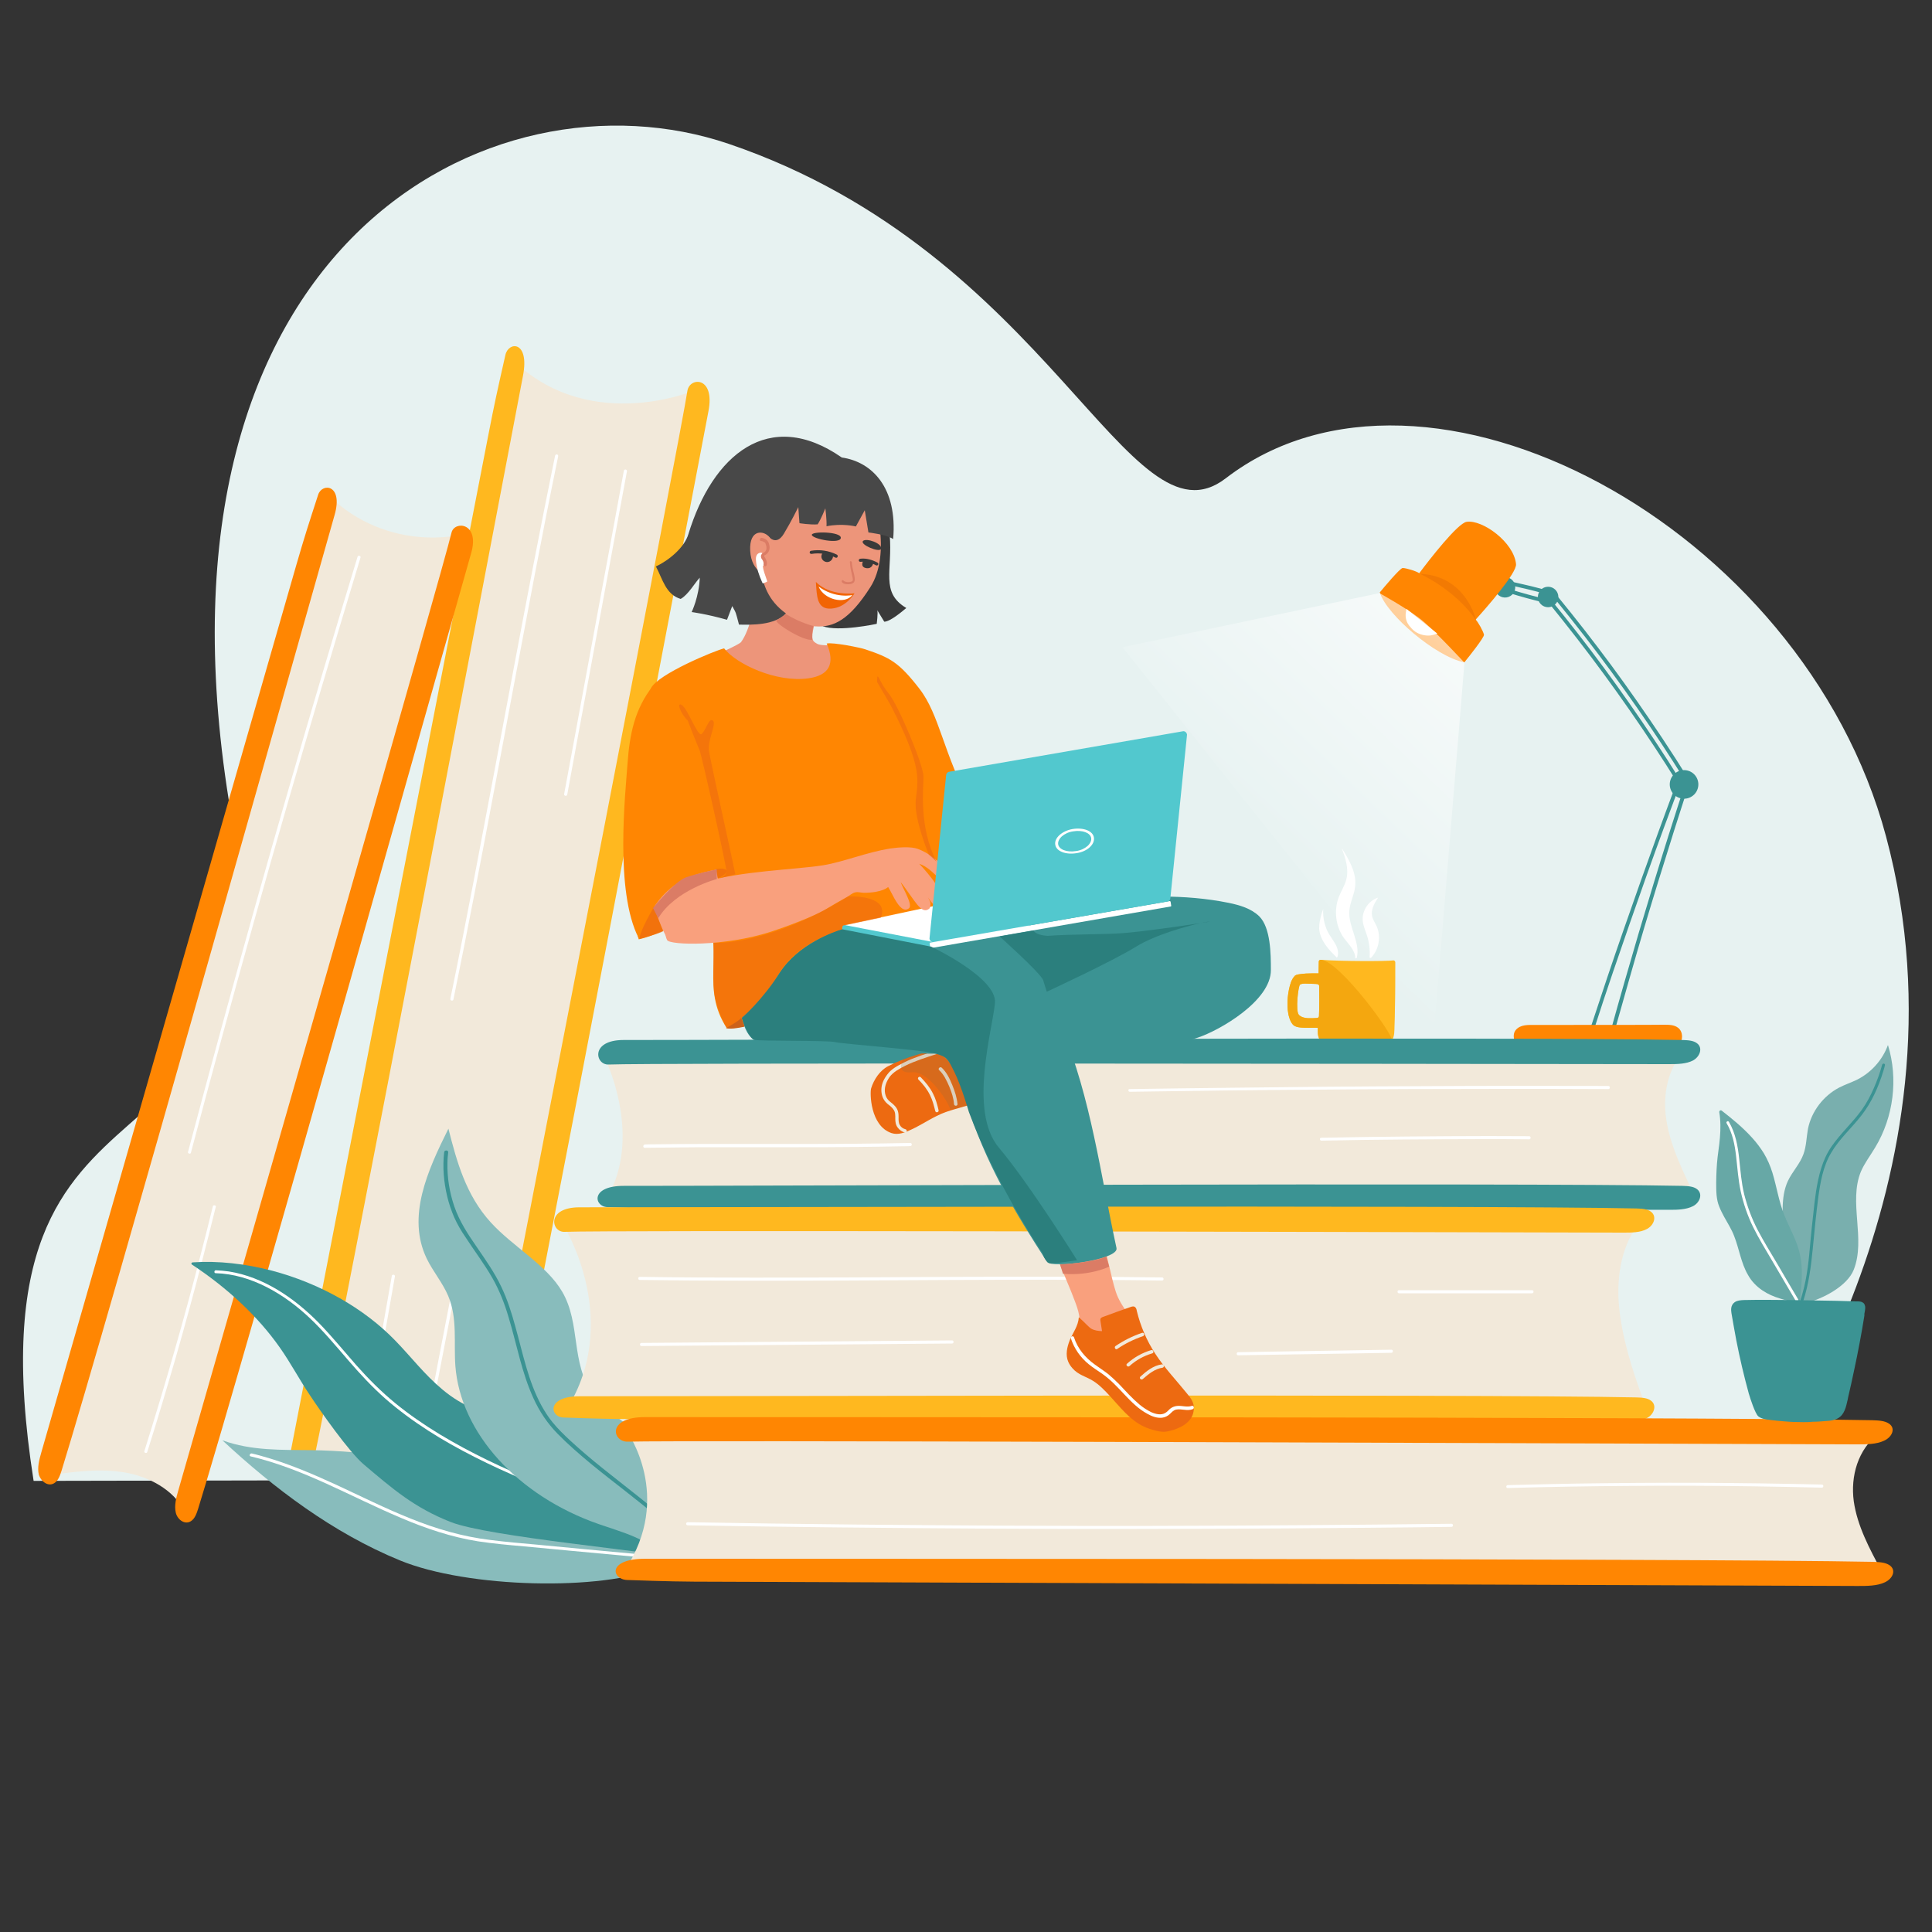 <?xml version="1.0" encoding="utf-8"?>
<!-- Generator: Adobe Illustrator 24.2.3, SVG Export Plug-In . SVG Version: 6.00 Build 0)  -->
<svg version="1.1" id="Layer_1" xmlns="http://www.w3.org/2000/svg" xmlns:xlink="http://www.w3.org/1999/xlink" x="0px" y="0px"
	 viewBox="0 0 1000 1000" style="enable-background:new 0 0 1000 1000;" xml:space="preserve">
<rect x="0" y="0" width="1000" height="1000" fill="#333333" stroke="none"/>
<style type="text/css">
	.st0{fill:#E7F2F1;}
	.st1{fill:#F2E9DA;}
	.st2{fill:#FFB81F;}
	.st3{fill:#FFFFFF;}
	.st4{fill:#88BCBC;}
	.st5{fill:#FF8602;}
	.st6{fill:#3B9393;}
	.st7{fill:url(#SVGID_1_);}
	.st8{fill:#F4A70F;}
	.st9{fill:#79AFAE;}
	.st10{fill:#67A8A6;}
	.st11{fill:#F9A07D;}
	.st12{fill:#ED6A11;}
	.st13{fill:#ED957A;}
	.st14{fill:#3A3A3A;}
	.st15{fill:#F26403;}
	.st16{fill:#484848;}
	.st17{fill:#DB7C65;}
	.st18{fill:#52C8CE;}
	.st19{fill:#2B7F7D;}
	.st20{opacity:0.7;fill:#ED6A11;}
	.st21{opacity:0.6;fill:#ED6A11;}
	.st22{fill:#CC621B;}
	.st23{opacity:0.2;fill:#7F6949;}
	.st24{fill:#7F6949;}
	.st25{fill:#F27A03;}
</style>
<path class="st0" d="M909.2,764.7c0,0,115.1-152.5,67-331.8c-43.1-160.9-238.2-265-341.8-185.3c-50.1,38.5-90.6-116.4-257.1-173.1
	c-123.1-41.9-305,52.1-258.8,340.2c35.1,219-139.2,109.8-101.1,351.8L909.2,764.7z"/>
<g>
	<path class="st1" d="M159.2,766.2c15.3-2.9,33.6-5.3,49.4-3.8c15.8,1.5,32.3,8.1,40.7,20c33.4-192.6,75.3-387.2,108.7-579.8
		c0,0-55.5,22.8-95-18.7C230.5,378.4,194.1,572.1,159.2,766.2z"/>
	<path class="st2" d="M157.6,770.7c1.9-1.7,2.7-4.8,3.3-7.6c18.1-84.8,101.5-525.7,109.8-568.6c3.5-18.2-7.5-17.9-9.1-10.8
		c-4.1,18.1-5.7,25.2-9,42.3c-34.2,175.9-68.4,351.8-102.6,527.7c-0.9,4.4-1.7,9.1-0.5,13C150.5,770.7,154.6,773.3,157.6,770.7z"/>
	<path class="st2" d="M253.6,789c1.9-1.7,2.7-4.8,3.3-7.6c18.1-84.8,101.5-525.7,109.8-568.6c3.5-18.2-9.8-17.7-10.9-10.5
		c-3.4,22.3-75.6,393.9-109.8,569.8c-0.9,4.4-1.7,9.1-0.5,13C246.5,789.1,250.6,791.7,253.6,789z"/>
	<path class="st3" d="M287.3,235.9c-7.5,36.6-14.5,73.3-21.4,110c-6.9,36.6-13.7,73.3-20.7,109.9c-3.9,20.4-7.9,40.8-12.1,61.2
		c-0.2,1,1.4,1.3,1.6,0.3c7.5-36.6,14.5-73.3,21.4-110c6.9-36.6,13.7-73.3,20.7-109.9c3.9-20.4,7.9-40.8,12.1-61.2
		C289.1,235.1,287.6,234.8,287.3,235.9L287.3,235.9z"/>
	<path class="st3" d="M322.9,243.7c-4,21.8-8,43.6-12.1,65.5c-4,21.7-8,43.4-12,65.1c-2.3,12.2-4.5,24.5-6.8,36.7
		c-0.2,1,1.4,1.3,1.6,0.3c4-21.8,8-43.6,12.1-65.5c4-21.7,8-43.4,12-65.1c2.3-12.2,4.5-24.5,6.8-36.7
		C324.7,242.9,323.1,242.6,322.9,243.7L322.9,243.7z"/>
	<path class="st3" d="M238.3,645.3c-1.8,9.3-3.6,18.6-5.4,27.9c-1.8,9.3-3.6,18.6-5.4,27.9c-1,5.2-2,10.5-3,15.7
		c-0.2,1,1.4,1.3,1.6,0.3c1.8-9.3,3.6-18.6,5.4-27.9c1.8-9.3,3.6-18.6,5.4-27.9c1-5.2,2-10.5,3-15.7
		C240.1,644.6,238.5,644.3,238.3,645.3L238.3,645.3z"/>
	<path class="st3" d="M202.8,660.4c-1.9,10.8-3.8,21.6-5.7,32.4c-1.9,10.8-3.8,21.6-5.7,32.4c-1.1,6.1-2.1,12.1-3.2,18.2
		c-0.2,1,1.4,1.3,1.6,0.3c1.9-10.8,3.8-21.6,5.7-32.4c1.9-10.8,3.8-21.6,5.7-32.4c1.1-6.1,2.1-12.1,3.2-18.2
		C204.6,659.7,203,659.4,202.8,660.4L202.8,660.4z"/>
</g>
<g>
	<path class="st1" d="M26.1,763.5c12.6-1.8,25.5-3.5,38.2-1.4c12.7,2.1,25.4,8.9,31.1,19.9c44.8-169.3,98.6-336,143.5-505.3
		c0,0-37.7,9.8-68.9-20.3C125.6,427.5,72.2,593,26.1,763.5z"/>
	<path class="st3" d="M110.2,624.3c-4.1,16.7-8.4,33.3-12.9,49.9c-4.5,16.5-9.2,32.9-14.1,49.3c-2.8,9.2-5.6,18.5-8.5,27.7
		c-0.3,0.8,1.3,1.2,1.5,0.4c5.2-16.4,10.1-32.9,14.9-49.4c4.7-16.4,9.2-32.9,13.5-49.5c2.4-9.3,4.8-18.7,7.1-28.1
		C112,623.9,110.4,623.5,110.2,624.3L110.2,624.3z"/>
	<path class="st3" d="M185.1,288.1c-12.2,40-24.1,80-35.7,120.2c-11.6,39.9-22.8,80-33.8,120.1c-6.2,22.6-12.3,45.3-18.3,67.9
		c-0.2,0.8,1.3,1.2,1.5,0.4c10.7-40.4,21.7-80.7,33-120.9c11.2-40,22.8-80,34.6-119.8c6.7-22.5,13.4-45,20.2-67.4
		C186.9,287.7,185.4,287.3,185.1,288.1L185.1,288.1z"/>
</g>
<g>
	<path class="st4" d="M161.2,750.6c-15.3-0.2-31,0.4-46.1-5.1c26.7,24.8,57.1,47.9,92,62.2s104.3,16,134.1,3.5
		C300.5,770,218.8,751.5,161.2,750.6z"/>
	<path class="st3" d="M129.7,753.8c13.6,3.2,26.6,8.4,39.4,14.2c12.8,5.8,25.3,12.1,38.3,17.6c12.9,5.5,26.2,10,40.1,12.2
		c7.9,1.2,15.9,1.9,23.8,2.6c8.1,0.8,16.3,1.5,24.4,2.3c16.2,1.5,32.4,3,48.5,4.5c2,0.2,4,0.4,6,0.6c0.9,0.1,1-1.4,0.1-1.5
		c-16.1-1.5-32.2-3-48.3-4.5c-8.1-0.8-16.1-1.5-24.2-2.3c-8-0.7-16-1.4-23.9-2.4c-14.3-1.7-28-5.7-41.4-11.1
		c-13-5.2-25.6-11.5-38.3-17.4c-12.6-5.8-25.5-11.3-38.9-15c-1.7-0.5-3.3-0.9-5-1.3C129.3,752.2,128.8,753.6,129.7,753.8
		L129.7,753.8z"/>
</g>
<path class="st5" d="M28.2,767.6c2-1.3,2.9-4,3.7-6.5c22.8-73.6,130.6-457.3,141.3-494.6c4.5-15.8-6.4-16.7-8.5-10.5
	c-5.1,15.7-7.1,21.8-11.4,36.7c-44,153-87.9,306-131.9,459c-1.1,3.8-2.2,7.9-1.3,11.6C21.3,767,25.1,769.7,28.2,767.6z"/>
<path class="st5" d="M98.9,787.3c2-1.3,2.9-4,3.7-6.5c22.8-73.6,130.6-457.3,141.3-494.6c4.5-15.8-8.7-16.8-10.2-10.5
	c-4.6,19.5-97.5,342.7-141.4,495.7c-1.1,3.8-2.2,7.9-1.3,11.6C91.9,786.7,95.8,789.4,98.9,787.3z"/>
<path class="st6" d="M874.6,404.8c-5.5,16.8-10.8,33.6-16,50.5c-5.2,16.8-10.2,33.6-15,50.5c-2.7,9.5-5.4,19-8.1,28.6
	c-0.3,1.2-2.2,0.7-1.9-0.5c4.7-17,9.6-34,14.6-51c5-16.8,10.1-33.6,15.4-50.4c3-9.4,6-18.9,9.1-28.3
	C873.1,403.1,875,403.6,874.6,404.8L874.6,404.8z"/>
<path class="st6" d="M870.4,403.8c-6.2,16.5-12.3,33-18.2,49.6c-5.9,16.6-11.7,33.3-17.4,50c-3.2,9.4-6.3,18.7-9.3,28.1
	c-0.4,1.2-2.3,0.7-1.9-0.5c5.5-16.8,11.1-33.5,16.9-50.1c5.8-16.7,11.7-33.3,17.7-49.8c3.4-9.3,6.8-18.5,10.3-27.8
	C869,402.1,870.8,402.6,870.4,403.8L870.4,403.8z"/>
<path class="st6" d="M872.5,404.5c-8-12.9-16.4-25.6-25.1-38.1c-8.7-12.5-17.7-24.8-27-36.8c-5.2-6.7-10.5-13.4-15.9-20
	c-0.8-1,0.6-2.3,1.4-1.3c9.7,11.8,19.1,23.9,28.2,36.2c9,12.2,17.7,24.7,26.1,37.3c4.8,7.2,9.4,14.4,14,21.8
	C874.8,404.6,873.1,405.6,872.5,404.5L872.5,404.5z"/>
<path class="st6" d="M868.6,405.7c-8-12.9-16.4-25.6-25.1-38.1c-8.7-12.5-17.7-24.8-27-36.8c-5.2-6.7-10.5-13.4-15.9-20
	c-0.8-1,0.6-2.3,1.4-1.3c9.7,11.8,19.1,23.9,28.2,36.2c9,12.2,17.7,24.7,26.1,37.3c4.8,7.2,9.4,14.4,14,21.8
	C870.9,405.8,869.2,406.8,868.6,405.7L868.6,405.7z"/>
<path class="st6" d="M799.2,307.2c-5.4-1.5-10.8-2.8-16.3-4c-1.2-0.3-0.7-2.1,0.5-1.9c5.5,1.2,10.9,2.5,16.3,4
	C800.9,305.7,800.4,307.6,799.2,307.2L799.2,307.2z"/>
<path class="st6" d="M798.9,311.8c-5.9-1.4-11.8-3-17.5-4.8c-1.2-0.4-0.7-2.2,0.5-1.9c5.8,1.8,11.6,3.4,17.5,4.8
	C800.6,310.3,800.1,312.1,798.9,311.8L798.9,311.8z"/>
<ellipse transform="matrix(0.889 -0.458 0.458 0.889 -89.044 444.448)" class="st6" cx="871.6" cy="405.8" rx="7.4" ry="7.4"/>
<circle class="st6" cx="801.3" cy="309" r="5.3"/>
<ellipse transform="matrix(0.935 -0.353 0.353 0.935 -57.041 295.194)" class="st6" cx="779.5" cy="303.7" rx="5.3" ry="5.3"/>
<path class="st5" d="M714.7,306c1.3-1.6,10-12,11.3-12c1.8,0,7.1,1.6,8.6,2.7c5.2-7,19.9-25.9,24.5-26.6
	c8.1-1.3,24.5,10.5,25.6,21.9c0.4,4.6-15.1,22.3-20.9,28.7c1.3,1.3,3.9,6,4.3,7.8c0.3,1.3-8.2,11.9-9.5,13.5
	c-0.2,0.3-0.5,0.8-0.8,0.8c-14.8-3-39.8-24.5-43.5-35.8C714,306.6,714.4,306.3,714.7,306z"/>
<path class="st3" d="M727.7,316.8c0.1-0.5,0.2-1.1,0.3-1.6l15.9,12.7c-1.1,0.5-2.2,0.8-3.4,1c-2.7,0.3-5.6-0.4-7.9-1.9
	c-0.8-0.6-1.6-1.2-2.2-2c-0.5-0.6-1.1-1.2-1.5-1.9C727.7,321.3,727.3,319,727.7,316.8z"/>
<path class="st5" d="M783.9,534.2c0.7-1.6,2.3-2.7,4-3.2c1.7-0.5,3.5-0.5,5.3-0.5c19.5,0,64.8,0,68-0.1c2.6,0,5.4,0,7.4,1.6
	c2.6,2,2.7,6.5,0.3,8.7c-2,1.9-5.1,2.1-7.8,2.1c-23.3-0.3-67.9-0.3-73.7-0.3C784.4,542.4,782.7,536.9,783.9,534.2z"/>
<linearGradient id="SVGID_1_" gradientUnits="userSpaceOnUse" x1="650.058" y1="447.89" x2="766.366" y2="327.022">
	<stop  offset="0" style="stop-color:#FFFFFF;stop-opacity:0"/>
	<stop  offset="1" style="stop-color:#FFFFFF;stop-opacity:0.7"/>
</linearGradient>
<path class="st7" d="M758,343l-16,194L581,335l133-28c0,0,15.8,8.7,22.9,14.8S758,343,758,343z"/>
<g>
	<path class="st2" d="M666.4,520.7c0.1,2.7,0.5,5.5,1.7,8c0.5,0.9,1.1,1.9,2.1,2.4c1.2,0.6,2.5,0.7,3.8,0.8c2.7,0.2,5.4,0,8.1,0.1
		c0,1.4-0.1,2.8,0.2,4.2c0.4,1.6,1.3,3.1,2.7,4.1c1.6,1.2,3.4,1.3,5.4,1.3c2.5,0.1,5,0.1,7.5,0.1c4.4,0,8.8,0,13.1,0
		c1.9,0,4,0.2,5.8-0.4c1.5-0.5,2.7-1.4,3.6-2.7c1.5-2.2,1.3-5.1,1.4-7.7c0.1-2.8,0.2-5.5,0.2-8.3c0.2-8.2,0.2-16.4,0.2-24.5
		c0-0.5-0.5-1.1-1-1c-3.1,0.5-27.5,0.5-37.4-0.3c-0.6-0.1-1.2,0.3-1.2,0.9c0,2-0.1,4.1-0.1,6.1c-2.2,0-4.3,0-6.5,0.1
		c-1.2,0.1-2.5,0.2-3.7,0.4c-0.7,0.1-1.5,0.3-2,0.7c-0.1,0-0.1,0.1-0.2,0.2c-1.7,1.8-2.4,4.5-2.9,6.8
		C666.6,514.9,666.3,517.8,666.4,520.7z M672.9,509.6c0.9-0.5,1.9-0.5,2.9-0.5c1.3,0.1,5.8,0.1,6.3,0.3c0.4,0.2,0.7,0.5,0.7,0.9
		c0.1,4.2,0.1,11.4-0.1,15.6c0,0.5-0.4,1-1,1c-2,0.1-2.9,0.2-4.9,0.1c-1.6-0.1-3.3-0.5-4.5-1.7C670.4,523.3,672,510.1,672.9,509.6z"
		/>
	<path class="st3" d="M713.3,464.6c-1.9,2.9-3.8,6.2-3.1,9.6c0.4,1.8,1.5,3.4,2.3,5.1c2.5,5.5,1.2,12.4-3,16.6l-0.6-0.3
		c0.3-4-0.2-8-1.5-11.8c-0.7-2.2-1.7-4.4-2-6.8C704.7,471.7,708.2,466.2,713.3,464.6z"/>
	<path class="st3" d="M693,464.2c1.2-3.1,3.1-5.9,3.9-9.2c1.3-5.3-0.5-10.8-2.4-16c3.8,6.1,7.8,12.8,6.9,20c-0.5,4.3-2.7,8.2-3,12.5
		c-0.6,8.3,6,16.4,3.8,24.5l-0.7,0c0-4.1-3.5-7.2-5.9-10.5C691.3,479.5,690.3,471.2,693,464.2z"/>
	<path class="st3" d="M683.2,476.5c0.4-2,0.9-4.1,1.7-6c-0.3,4.6,0.8,9.4,3.2,13.3c1.1,1.8,2.3,3.4,3.3,5.2c0.9,1.8,1.5,3.9,1,5.9
		l-0.4,0.8c-2.1-2.1-4.3-4.2-6-6.7c-1.7-2.5-3-5.3-3.2-8.3C682.8,479.3,682.9,477.9,683.2,476.5z"/>
	<path class="st8" d="M666.4,520.7c0.1,2.7,0.5,5.5,1.7,8c0.5,0.9,1.1,1.9,2.1,2.4c1.2,0.6,2.5,0.7,3.8,0.8c2.7,0.2,5.4,0,8.1,0.1
		c0,1.4-0.1,2.8,0.2,4.2c0.4,1.6,1.3,3.1,2.7,4.1c1.6,1.2,3.4,1.3,5.4,1.3c2.5,0.1,5,0.1,7.5,0.1c4.4,0,8.8,0,13.1,0
		c1.9,0,4,0.2,5.8-0.4c1.5-0.5,2.7-1.4,3.6-2.7c1.5-2.2-26.7-40.9-36.6-41.8c-0.6-0.1-1.2,0.3-1.2,0.9c0,2-0.1,4.1-0.1,6.1
		c-2.2,0-4.3,0-6.5,0.1c-1.2,0.1-2.5,0.2-3.7,0.4c-0.7,0.1-1.5,0.3-2,0.7c-0.1,0-0.1,0.1-0.2,0.2c-1.7,1.8-2.4,4.5-2.9,6.8
		C666.6,514.9,666.3,517.8,666.4,520.7z M672.9,509.6c0.9-0.5,1.9-0.5,2.9-0.5c1.3,0.1,5.8,0.1,6.3,0.3c0.4,0.2,0.7,0.5,0.7,0.9
		c0.1,4.2,0.1,11.4-0.1,15.6c0,0.5-0.4,1-1,1c-2,0.1-2.9,0.2-4.9,0.1c-1.6-0.1-3.3-0.5-4.5-1.7C670.4,523.3,672,510.1,672.9,509.6z"
		/>
</g>
<g>
	<path class="st6" d="M365.7,808.1C365.7,808.1,365.7,808.1,365.7,808.1c0,0,0-0.1,0-0.1c0-0.1-0.1-0.2-0.1-0.3
		c-8-11.8-18.4-23.1-30.3-33.3c-12.2-10.5-26-20-41.2-27.6c-8.1-4.1-16.6-7.6-25.4-10.2c-7.6-2.3-15.4-4.1-22.8-7.1
		c-6.3-2.6-11.9-6.1-16.8-10.2c-9.4-7.8-16.3-17-24.5-25.4c-16.2-16.8-39.2-29.7-63.8-36.2c-13.8-3.6-27.8-5.2-41-4.3
		c-0.9,0.1-1,0.9-0.2,1.3c18.3,12.1,33.9,26.7,45.1,42.6c5.8,8.2,10.2,16.7,15.8,25c5.1,7.7,20,29.1,27.8,35.7
		c14.9,12.6,26,22.3,45,29.8c19.6,7.7,102.6,15,124.3,19.5c2.4,0.5,4.8,1,7.2,1.5c0,0,0,0,0,0c0,0,0,0,0,0c0,0,0,0,0.1,0
		c0,0,0.1,0,0.1,0C365.4,808.8,365.7,808.5,365.7,808.1z"/>
	<path class="st3" d="M111.6,659c18.4,0.5,35.7,10.9,48.7,23.2c7.1,6.7,13.4,14.3,19.8,21.7c6.1,7.1,12.4,13.9,19.4,20.1
		c13.9,12.1,29.7,21.8,46.1,30.1c17.1,8.7,34.8,15.8,52.7,22.6c18.2,7,36.7,13.9,53.6,23.8c2,1.2,4,2.4,6,3.7
		c0.8,0.5,1.6-0.7,0.8-1.2c-16.4-10.5-34.6-17.9-52.7-24.9c-18.1-7-36.2-13.8-53.6-22.3c-16.8-8.2-33.2-17.6-47.8-29.5
		c-7.3-6-13.9-12.6-20.2-19.7c-6.4-7.3-12.6-14.9-19.4-21.9c-12.6-12.8-28.6-23.8-46.6-26.6c-2.2-0.3-4.4-0.5-6.7-0.6
		C110.8,657.5,110.7,659,111.6,659L111.6,659z"/>
</g>
<g>
	<path class="st4" d="M344.1,753.1c-10.7-11.6-28.3-19.3-37.3-31.7c-11.5-16-6.1-36.2-15.8-52.8c-8.1-13.9-25.5-23.3-36.9-35.8
		c-13-14.2-17.7-31.7-22-48.6c-10.8,21.7-21.7,45.6-11.2,67.3c3.2,6.6,8.3,12.6,11.1,19.3c4.9,11.6,2.8,24.1,3.7,36.2
		c2.6,34.6,32.2,67.3,74.3,81.9c12,4.2,26,7.7,32.1,16.5l0.6,0.8C357.9,791.1,358.5,768.7,344.1,753.1z"/>
	<path class="st6" d="M229.9,596.4c-0.9,7.7-0.2,15.5,1.6,23c0.9,3.7,2.1,7.2,3.6,10.7c1.6,3.6,3.6,7,5.8,10.2
		c4.6,7.1,9.7,13.8,13.9,21.1c3.7,6.5,6.4,13.4,8.5,20.6c4.2,13.9,6.7,28.4,12.8,41.7c3.1,6.9,7.3,13.1,12.6,18.5
		c5.4,5.5,11.3,10.6,17.2,15.5c11.8,9.7,24.1,18.6,35.6,28.6c1.7,1.5,3.4,3,5.1,4.5c0.9,0.8,2.3-0.5,1.4-1.4
		c-11.6-10.5-24.1-19.8-36.3-29.6c-5.7-4.6-11.3-9.3-16.7-14.3c-3.1-2.9-6.2-5.9-8.9-9.2c-2.3-2.8-4.2-5.8-5.9-8.9
		c-6.9-12.7-9.6-27.1-13.5-40.9c-1.9-7-4.1-13.9-7.2-20.4c-3.5-7.4-8.3-14.2-12.9-20.9c-4.5-6.5-8.8-13.1-11.4-20.6
		c-2.5-7.3-3.8-15-3.6-22.8c0-1.9,0.2-3.7,0.4-5.5C231.9,595.2,230,595.2,229.9,596.4L229.9,596.4z"/>
</g>
<path class="st1" d="M974,813.4c-6.3-11.7-12.7-23.6-14.5-36.4c-1.7-12.8,2-26.8,13.2-35.3c-216.1,2.8-432.1-3.6-648.2-0.8
	c0,0,24.3,33.6-1.1,71.8C541.5,808.9,756,815.3,974,813.4z"/>
<path class="st9" d="M922.7,625.1c0.1-4.7,0.7-9.5,2.7-13.8c2.3-4.9,6.3-8.9,8.1-14c1.5-4.2,1.5-8.7,2.3-13c1.8-9,7.9-17,16-21.3
	c3.1-1.6,6.4-2.7,9.5-4.2c7.3-3.7,13.1-10.2,15.9-17.9c5.4,17.5,2.9,37.3-6.6,53c-2.5,4.2-5.5,8.1-7.4,12.5
	c-6.5,15.8,2.6,34.8-3.7,50.8c-3.3,8.4-16.1,15.3-25.5,17.4c-1,0.2-2-0.4-2.2-1.3C927.9,659.3,922.2,641.8,922.7,625.1z"/>
<path class="st6" d="M974.2,551.1c-1.1,4.1-2.6,8.2-4.3,12.1c-1.7,3.9-3.7,7.7-6.2,11.2c-4.9,6.8-11.2,12.4-15.9,19.3
	c-4.6,6.8-6.5,14.8-7.8,22.8c-0.6,4.1-1.1,8.2-1.5,12.3c-0.5,4.5-1,9-1.4,13.5c-0.8,9.2-1.6,18.4-4.2,27.4c-0.3,1.2-0.7,2.3-1.1,3.5
	c-0.3,1,1.2,1.4,1.5,0.4c2.9-8.9,4.1-18.1,5-27.4c0.8-8.8,1.7-17.5,2.8-26.2c1.1-8,2.5-16.3,6.7-23.3c4.2-7.2,10.6-12.8,15.7-19.4
	c5.3-6.8,8.8-14.7,11.3-22.9c0.3-1,0.6-1.9,0.8-2.9C976,550.5,974.5,550.1,974.2,551.1L974.2,551.1z"/>
<path class="st10" d="M931.7,649.5c-1.5-7.3-5.5-13.8-8.2-20.7c-2.8-7-3.9-14.6-6.1-21.8c-1.1-3.5-2.5-6.8-4.4-10
	c-1.8-2.9-3.9-5.7-6.2-8.2c-4.7-5.2-10.1-9.6-15.6-13.9c-0.6-0.5-1.4,0-1.3,0.8c0.2,1.1,0.3,2.1,0.4,3.2c0.4,4.4,0.1,8.8-0.4,13.2
	c-0.6,4.4-1.2,8.8-1.4,13.3c-0.1,2.2-0.2,4.5-0.2,6.7c0,2.2,0,4.3,0.2,6.5c0.2,2.1,0.6,4.1,1.4,6c0.7,1.8,1.6,3.5,2.5,5.2
	c1.8,3.3,3.9,6.5,5.2,10c1.3,3.3,2.2,6.8,3.2,10.2c1,3.4,2.1,6.7,3.9,9.8c1.8,3.3,4.4,6,7.5,8.1c2.8,1.9,5.8,3.2,9.1,4.2
	c3.1,1,6.2,1.7,9.3,2.3c0,0,0,0,0,0c0.1,0,0.1,0,0.2,0c0,0,0,0,0.1,0c0,0,0,0,0,0c0,0,0.1,0,0.1,0c0,0,0,0,0,0c0,0,0,0,0,0
	c0,0,0,0,0.1,0c0.2-0.1,0.4-0.4,0.4-0.4c0,0,0,0,0-0.1c0-0.1,0-0.1,0.1-0.2c0.1-1,0.2-2,0.3-3C932.6,663.6,933.2,656.5,931.7,649.5z
	"/>
<path class="st3" d="M893.7,581.4c3.1,5.2,4.2,11.1,4.9,17c0.7,6.1,1.1,12.3,2.4,18.3c1.4,6.3,3.5,12.5,6.4,18.4
	c3,6.1,6.6,11.9,10,17.7c4,6.8,8,13.6,12,20.4c0.5,0.8,1.8,0.1,1.3-0.7c-3.6-6.1-7.2-12.1-10.7-18.2c-3.5-5.9-7.1-11.7-10.3-17.8
	c-3-5.8-5.3-12-6.9-18.3c-1.5-6.1-1.9-12.2-2.6-18.4c-0.7-6.6-1.9-13.3-5.3-19.1C894.5,579.9,893.2,580.6,893.7,581.4L893.7,581.4z"
	/>
<path class="st1" d="M874.7,613.9c-5.5-11.7-11-23.6-12.5-36.4c-1.5-12.8,1.8-26.8,11.4-35.3c-186.6,2.8-373.8,2.9-560.4,5.7
	c0,0,20.4,41.3,0,73.8C501.5,617.8,686.5,615.8,874.7,613.9z"/>
<path class="st6" d="M878.5,615.6c-1.9-1.6-5-1.7-7.7-1.8c-82.1-1.7-506.7,0.1-548,0c-17.5,0-15.3,10.8-8.4,11
	c17.6,0.6,24.4,0.8,41,0.8c169.6,0.2,339.1,0.4,508.7,0.6c4.2,0,8.7-0.1,12.2-1.9C879.8,622.5,881.5,618.1,878.5,615.6z"/>
<path class="st6" d="M878.5,540.1c-1.9-1.6-5-1.7-7.7-1.8c-82.1-1.7-506.7,0.1-548,0c-17.5,0-14.7,13-7.8,12.7
	c21.3-0.9,379.5-0.4,549.1-0.2c4.2,0,8.7-0.1,12.2-1.9C879.8,547,881.5,542.5,878.5,540.1z"/>
<path class="st3" d="M584.8,565.1c32.3-0.5,64.6-0.9,96.9-1.1c32.1-0.3,64.3-0.4,96.4-0.4c18.1,0,36.3,0,54.4,0.1c1,0,1-1.6,0-1.6
	c-32.3-0.1-64.6-0.1-96.9,0.1c-32.1,0.1-64.3,0.4-96.4,0.8c-18.1,0.2-36.3,0.4-54.4,0.7C583.8,563.5,583.8,565.1,584.8,565.1
	L584.8,565.1z"/>
<path class="st3" d="M333.7,594.1c9.4-0.1,18.9-0.2,28.3-0.3c8.7,0,17.4,0,26.1,0c8.4,0,16.8,0,25.2,0c8.7,0,17.3,0,26-0.1
	c9.4-0.1,18.8-0.2,28.2-0.4c1.2,0,2.5,0,3.7-0.1c1,0,1-1.6,0-1.6c-9.5,0.2-19,0.3-28.5,0.4c-8.7,0.1-17.5,0.1-26.2,0.1
	c-8.4,0-16.8,0-25.2,0c-8.6,0-17.3,0-25.9,0c-9.3,0-18.7,0.1-28,0.2c-1.2,0-2.4,0-3.6,0.1C332.7,592.5,332.7,594.1,333.7,594.1
	L333.7,594.1z"/>
<path class="st3" d="M684,590.4c14-0.3,28-0.5,42-0.6c14-0.1,28-0.2,42-0.2c7.8,0,15.7,0,23.5,0.1c1,0,1-1.6,0-1.6
	c-14-0.1-28-0.1-42,0c-14,0.1-28,0.2-42,0.4c-7.8,0.1-15.7,0.3-23.5,0.4C682.9,588.8,682.9,590.4,684,590.4L684,590.4z"/>
<path class="st1" d="M850.3,723.8c-5.4-14.4-10.9-32-12.3-47.8c-1.5-15.8,1.7-33.2,11.3-43.7c-184.6,3.5-372.6-0.9-557.2,2.7
	c0,0,31.1,50.2-0.4,96.9C477.9,727,664.1,726.2,850.3,723.8z"/>
<path class="st2" d="M854.7,725.1c-1.9-1.6-5-1.7-7.7-1.8c-81.9-1.8-505.8-0.5-547-0.6c-17.5,0-15.3,10.8-8.4,11
	c17.6,0.6,24.4,0.8,40.9,0.9c169.3,0.4,338.6,0.8,507.9,1.2c4.2,0,8.7,0,12.2-1.9C856.1,732,857.7,727.5,854.7,725.1z"/>
<path class="st2" d="M854.7,627.3c-1.9-1.6-5-1.7-7.7-1.8c-81.9-1.8-505.8-0.5-547-0.6c-17.5,0-14.7,13-7.8,12.7
	c21.3-0.9,378.9,0,548.1,0.4c4.2,0,8.7,0,12.2-1.9C856,634.2,857.7,629.8,854.7,627.3z"/>
<path class="st3" d="M331.1,662.5c35.3,0.5,70.6,0.4,105.8,0.3c35.2-0.2,70.5-0.4,105.7-0.4c19.6,0,39.3,0.1,58.9,0.4
	c1,0,1-1.6,0-1.6c-35.3-0.5-70.6-0.4-105.8-0.3c-35.2,0.2-70.5,0.4-105.7,0.4c-19.6,0-39.3-0.1-58.9-0.4
	C330.1,660.9,330.1,662.5,331.1,662.5L331.1,662.5z"/>
<path class="st3" d="M332,696.7c21-0.2,41.9-0.3,62.9-0.5c20.9-0.2,41.7-0.3,62.6-0.5c11.8-0.1,23.5-0.2,35.3-0.3c1,0,1-1.6,0-1.6
	c-21,0.2-41.9,0.3-62.9,0.5c-20.9,0.2-41.7,0.3-62.6,0.5c-11.8,0.1-23.5,0.2-35.3,0.3C331,695.1,331,696.7,332,696.7L332,696.7z"/>
<path class="st3" d="M724.1,669.4c9,0,17.9,0,26.9,0s17.9,0,26.9,0c5,0,10.1,0,15.1,0c1,0,1-1.6,0-1.6c-9,0-17.9,0-26.9,0
	c-9,0-17.9,0-26.9,0c-5,0-10.1,0-15.1,0C723.1,667.8,723.1,669.4,724.1,669.4L724.1,669.4z"/>
<path class="st3" d="M640.8,701.5c10.3-0.2,20.7-0.3,31-0.5c10.3-0.2,20.7-0.3,31-0.5c5.8-0.1,11.6-0.2,17.4-0.3c1,0,1-1.6,0-1.6
	c-10.3,0.2-20.7,0.3-31,0.5c-10.3,0.2-20.7,0.3-31,0.5c-5.8,0.1-11.6,0.2-17.4,0.3C639.9,699.9,639.9,701.5,640.8,701.5L640.8,701.5
	z"/>
<path class="st5" d="M978.1,810.2c-2.3-1.6-5.7-1.7-8.9-1.8c-95.1-1.9-587-1.5-634.9-1.6c-20.3-0.1-17.7,10.7-9.7,11
	c20.4,0.7,28.3,0.9,47.5,0.9c196.5,0.7,392.9,1.5,589.4,2.2c4.9,0,10.1,0,14.1-1.9C979.7,817.1,981.6,812.7,978.1,810.2z"/>
<path class="st5" d="M977.8,736.9c-2.3-1.6-5.7-1.7-8.9-1.8c-95.1-1.9-587-1.5-634.9-1.6c-20.3-0.1-17,13-9,12.7
	c24.7-0.8,439.7,0.7,636.1,1.4c4.9,0,10.1,0,14.1-1.9C979.4,743.8,981.3,739.3,977.8,736.9z"/>
<path class="st3" d="M780.4,770.2c21.2-0.6,42.4-1,63.6-1.1c21.1-0.2,42.2-0.1,63.3,0.2c11.9,0.2,23.8,0.4,35.7,0.7c1,0,1-1.6,0-1.6
	c-21.2-0.5-42.4-0.8-63.6-0.9c-21.1-0.1-42.2,0.1-63.3,0.4c-11.9,0.2-23.8,0.5-35.7,0.8C779.4,768.7,779.4,770.3,780.4,770.2
	L780.4,770.2z"/>
<path class="st3" d="M355.9,789.5c51.6,0.9,103.1,1.4,154.7,1.7c51.3,0.3,102.6,0.2,153.9-0.1c28.9-0.2,57.9-0.4,86.8-0.8
	c1,0,1-1.6,0-1.6c-51.6,0.6-103.1,1-154.7,1.1c-51.3,0.1-102.6-0.2-153.9-0.7c-28.9-0.3-57.9-0.7-86.8-1.2
	C354.9,787.9,354.9,789.5,355.9,789.5L355.9,789.5z"/>
<path class="st6" d="M933.4,736.1c-3.3,0-6.5-0.1-9.8-0.4c-2.4-0.2-4.8-0.4-7.1-0.7c-0.2,0-0.4-0.1-0.7-0.1c-1.9-0.2-4-0.5-5.7-1.8
	c-1.6-1.3-4.2-9.3-4.8-11.4l-0.1-0.3c-2.5-9.1-4.7-18.4-6.5-27.7c-0.9-4.7-1.7-9.4-2.5-14c-0.2-1.4-0.6-4.1,1.7-5.7
	c1.3-0.9,3-1,4.6-1.1c3.8-0.1,7.7-0.1,11.5-0.1l0.9,0c5.3,0,11,0.1,17.8,0.2c6.5,0.1,12.3,0.2,17.8,0.3c2.4,0.1,4.8,0.1,7.2,0.2
	c1,0,1.9,0.1,2.9,0.1c0.2,0,0.4,0,0.6,0c1,0,2.1,0,3,0.6c0.1,0.1,0.3,0.2,0.4,0.3l0,0c0.9,1,0.9,2.2,0.8,3.1
	c-0.1,0.8-0.2,1.6-0.4,2.4L965,681c-1.5,9.4-3.3,18.9-5.3,28.2c-1,4.7-2,9.4-3.1,14c-0.1,0.5-0.2,1-0.3,1.5c-0.8,3.5-1.6,7.5-5,9.4
	c-1.9,1.1-4.2,1.3-5.9,1.4c-2.4,0.2-4.8,0.4-7.1,0.4C936.5,736.1,935,736.1,933.4,736.1z"/>
<g>
	<g>
		<path class="st11" d="M541.4,634.5c-1-5.5,28.5,6.4,29.2,8.1c2.9,8.2,4.3,17.7,6.9,25.9c2.6,8.1,9.5,15,14.6,21.8
			c1.4,1.8-5.1,13.8-9.5,13.1c-8.2-1.2-23.4-14-23.7-15.5c-0.2-0.9-0.1-1.8,0-2.7c0.2-5.9-2.4-11.1-4.4-16.5
			C552.6,663.8,542.6,641.1,541.4,634.5z"/>
		<path class="st12" d="M565.7,714.7c-3.7-2.3-7.6-3-10.6-6.5c-0.9-1-1.7-2.2-2.2-3.4c-1.5-3.5-0.6-7.6,0.8-11.1
			c1.7-4,4.4-7.4,4.7-11.9c1.5,1.3,2.9,2.7,4.3,4.1c0.7,0.6,1.3,1.3,2.1,1.8c1.7,1,3.7,1.2,5.6,1.3c-0.3-1.8-0.5-3.5-0.8-5.3
			c-0.1-0.4-0.1-0.8,0-1.1c0.2-0.5,0.8-0.8,1.4-1c4.6-1.7,9.2-3.4,13.9-5c0.8-0.3,1.7-0.6,2.4-0.2c0.7,0.4,1,1.3,1.1,2.1
			c1.9,7.9,5.2,15.6,9.7,22.4c4.7,7.2,10.9,13.7,16.3,20.4c1.7,2,3.4,4.3,3.5,6.9c0.4,6.5-4.8,10-10.2,11.8c-1.7,0.5-3.4,1-5.1,1.1
			c-1.6,0-3.2-0.3-4.7-0.7c-2.1-0.5-4.1-1.2-6-2.1c-7.2-3.4-12.1-10-17.4-15.7C571.9,719.8,569,716.7,565.7,714.7
			C565.7,714.7,565.7,714.7,565.7,714.7z"/>
		<path class="st3" d="M554.3,692.8c1.7,5.2,4.9,9.8,9.2,13.3c2.3,1.9,4.8,3.4,7.2,5.1c2.2,1.6,4.2,3.3,6.1,5.2
			c3.7,3.6,7,7.6,10.9,11c1.9,1.7,4,3.2,6.2,4.4c2.3,1.3,4.9,2.3,7.6,2c1.5-0.2,2.8-0.8,3.9-1.8c1.1-1,1.9-2.1,3.4-2.4
			c1.4-0.3,2.9,0,4.2,0.1c1.5,0.2,2.9,0.2,4.3-0.3c1.1-0.4,0.6-2.1-0.5-1.7c-2.4,0.8-4.9-0.2-7.4,0c-1.2,0.1-2.4,0.5-3.4,1.2
			c-1,0.7-1.7,1.8-2.8,2.4c-2.2,1.4-5.2,0.6-7.4-0.4c-2.2-1.1-4.2-2.4-6.1-4c-3.8-3.2-7.1-6.9-10.5-10.5c-1.8-1.8-3.6-3.5-5.5-5.1
			c-2.3-1.8-4.7-3.3-7-5c-5-3.6-8.9-8.2-10.8-14.1C555.6,691.2,553.9,691.7,554.3,692.8L554.3,692.8z"/>
		<path class="st1" d="M578.3,698.2c4.1-2.8,8.6-5,13.3-6.6c1.1-0.4,0.6-2.1-0.5-1.7c-4.8,1.6-9.4,3.9-13.7,6.8
			C576.5,697.3,577.4,698.9,578.3,698.2L578.3,698.2z"/>
		<path class="st1" d="M584.6,707.1c3.4-3.1,7.4-5.3,11.8-6.6c1.1-0.3,0.6-2-0.5-1.7c-4.7,1.4-9,3.8-12.6,7.1
			C582.5,706.6,583.8,707.8,584.6,707.1L584.6,707.1z"/>
		<path class="st1" d="M591.5,713.8c3-2.6,6.2-5.3,10.3-5.9c0.5-0.1,0.7-0.7,0.6-1.1c-0.1-0.5-0.6-0.7-1.1-0.6
			c-4.3,0.6-7.9,3.5-11,6.3C589.4,713.3,590.6,714.5,591.5,713.8L591.5,713.8z"/>
	</g>
	<g>
		<path class="st12" d="M502.1,547.6c-3.5-4.2-9.3-6.9-14.7-5.7c0,0-8.7,2.9-13.2,4.2c-4.5,1.3-10.4,3.6-14.6,5.8s-7.3,6.9-8.7,11.4
			c-0.7,2.1-0.6,19.5,10.6,23.2c3.3,1.1,7-0.3,10.1-1.8c6.1-2.8,11.5-6.8,17.9-9.1c1.7-0.6,3.4-1.1,5.1-1.6c2.7-0.8,5.5-1.6,8.2-2.4
			C503.5,571.5,506.1,552.4,502.1,547.6z"/>
		<path class="st1" d="M475.4,558.8c2.4,2.4,4.5,5,6,8.1c1.3,2.6,2,5.4,2.7,8.2c0.3,1.1,2,0.6,1.7-0.5c-0.7-3-1.5-5.9-2.9-8.6
			c-1.6-3.2-3.9-5.9-6.3-8.4C475.8,556.8,474.6,558,475.4,558.8L475.4,558.8z"/>
		<path class="st1" d="M486.1,553.9c2.4,2.2,3.9,5.4,5.2,8.4c1.2,2.9,2.3,6.1,2.5,9.2c0.1,1.1,1.8,1.1,1.8,0
			c-0.3-3.4-1.4-6.7-2.7-9.9c-1.3-3.2-2.9-6.6-5.5-9C486.5,551.9,485.3,553.2,486.1,553.9L486.1,553.9z"/>
		<path class="st1" d="M468.7,584.5c-1.2-0.3-2.3-1-2.9-2.1c-0.8-1.3-0.7-2.7-0.7-4.2c0-1.5-0.1-2.9-0.8-4.2
			c-0.6-1.1-1.4-1.9-2.3-2.7c-0.9-0.8-2-1.5-2.7-2.5c-0.8-1.1-1.2-2.5-1.3-3.8c-0.2-2.7,0.9-5.3,2.4-7.5c2-2.7,5.1-4.3,8-5.8
			c2.6-1.3,5.4-2.4,8.2-3.4c5.4-1.9,10.9-3.6,16.3-5.3c1.1-0.3,0.6-2-0.5-1.7c-5.2,1.6-10.4,3.2-15.6,5c-3.1,1.1-6.1,2.2-9,3.7
			c-3.1,1.6-6.4,3.2-8.5,6.1c-1.7,2.2-3,4.8-3.1,7.6c-0.1,3,0.8,5.6,3.1,7.6c1.1,0.9,2.3,1.7,3.1,2.9c1.1,1.4,1,3.1,1,4.8
			c0,1.7,0.2,3.3,1.3,4.7c0.9,1.2,2.2,2.1,3.7,2.5C469.3,586.5,469.8,584.8,468.7,584.5L468.7,584.5z"/>
	</g>
	<path class="st13" d="M421.4,323.6c-1.9,8-0.7,8.3,1.7,9.7c1.6,0.9,7.3,0.7,7.3,0.7c0.8,0.2,1,2.4,1.1,3.2
		c0.5,4.4-1.9,13.8-4.9,29.5c-17.2-6-52.8-17.3-56.3-21.7c-1.1-1.4-3.5-4.3-1.9-5.1c1.7-0.8,14.2-6.2,15.2-7.6
		c4.7-6.4,7-19.5,11.7-36C398.9,283.4,423.4,315.1,421.4,323.6z"/>
	<path class="st14" d="M433.4,319.7c-2.9-15.4-4.1-31.1-3.7-46.8c0.1-4.1,0.3-8.4,1.8-12.3c1.4-3.9,4.2-7.5,8.1-8.9
		c6-2.2,12.9,1.4,16.4,6.7c3.5,5.4,3.9,12,4.5,18.4c1.6,18.6-5,29.8,8.6,37.9c-2.4,2-8.3,7-11.4,7.1c-1.2-2-2.4-3.9-3.6-5.9
		c0.4,1.4-0.3,7-0.3,7s-19.9,4.3-28,1.2L433.4,319.7z"/>
	<path class="st13" d="M446.1,251.6c7.9,4.4,15.2,35.5,4.4,52.3c-10.8,16.9-19,21-28.5,20.3c-18.5-1.3-28.6-21.7-33.4-35.8
		C383.8,274.2,407.6,230.1,446.1,251.6z"/>
	<path class="st14" d="M435.2,278.4c-0.2,3.4-14.6,0.6-15-1.5C419.8,274.9,435.4,275.1,435.2,278.4z"/>
	<path class="st14" d="M446.7,280c-1.8,1.9,8.6,6.2,9.3,4.1C456.9,281.3,448.4,278.3,446.7,280z"/>
	<path class="st14" d="M431.1,287.3c0.4,1.3-0.8,3.8-3.2,3.6s-3.6-2.9-2.1-4.6C429.9,286.9,431.1,287.3,431.1,287.3z"/>
	<path class="st14" d="M452,291.3c0,0-0.3,3.1-3.4,2.8c-1.7-0.2-3.2-1.2-1.7-4.1C449.8,290.6,452,291.3,452,291.3z"/>
	<path class="st15" d="M442.3,307.1c0,0-12.7,1.6-20-5.9c0.5,7.4,0.4,14.4,8.1,13.8S442.3,307.1,442.3,307.1z"/>
	<path class="st16" d="M356.3,276.5c12.5-41,41.7-65.9,79.4-39.7c15.6,2.2,28.9,15.6,26.6,42.2c-3.7-2.4-12.8-3.4-12.8-3.4
		l-1.9-11.5l-4.6,8.4c0,0-7.1-1.8-15.2-0.1c0.2-3.1-0.6-9.3-0.6-9.3s-2.3,5.8-4,8.3c-3.8,0.3-9.4-0.6-9.4-0.6l-0.6-8.3
		c0,0-3.7,7.5-7.5,13.8c-2,3.3-4.8,4.8-8,1.3c-3.3,6.2-5.3,12.7-3.5,19.2c0.8,4.8,2.9,13.8,12.6,20.7c-5.9,6.3-18,5.9-24.3,5.8
		c-1.8-6.8-1.4-5.8-3.5-9.6c-0.9,2.4-1.8,4.8-2.7,7.1c-10.5-3-18.3-4-18.3-4s3.8-7.8,4.2-17.8c-2.5,2.6-6,8.9-9.9,11
		c-7.7-2.3-9.3-10.2-12.8-16.8C346.1,290.1,354.2,283.5,356.3,276.5z"/>
	<path class="st3" d="M441.2,308c0,0-8.9,2-17.5-4.4C426.5,310.4,437.3,313,441.2,308z"/>
	<path class="st17" d="M440.9,291c0.1,1.6,0.4,3.2,0.8,4.8c0.3,1.2,0.6,2.3,0.7,3.5c0.1,0.9,0,1.8-0.7,2.4c-0.8,0.6-1.9,0.7-2.9,0.7
		c-1,0-2.4-0.2-3-1.1c-0.5-0.6,0.3-1.4,0.8-0.8c0.5,0.6,1.4,0.7,2.1,0.8c0.8,0,1.7,0,2.4-0.5c0.5-0.3,0.3-1.2,0.2-1.8
		c-0.2-1.1-0.5-2.2-0.7-3.2c-0.4-1.6-0.6-3.2-0.7-4.9C439.7,290.3,440.8,290.3,440.9,291L440.9,291z"/>
	<path class="st13" d="M397.8,298.4c0,0-8.9-1.8-9.5-13.3c-0.6-11.5,7.2-10.7,10.1-6.9C401.3,282.2,397.8,298.4,397.8,298.4z"/>
	<path class="st3" d="M397.1,300.8c-0.5-1.5-1-2.9-1.5-4.4c-0.3-1-0.6-2-0.7-3c0-0.1,0-0.3,0-0.4c0.1-0.3,0.4-0.3,0.6-0.5
		c0.2-0.2,0.2-0.5,0.2-0.8c0-1.9-0.4-3.7-1.2-5.5l-0.1,0c-0.9-0.4-2.2,0.2-2.7,1.1c-0.5,0.9-0.5,1.9-0.4,2.9
		c0.3,3.9,1.6,7.7,3.2,11.2c0.1,0.1,0.1,0.3,0.2,0.4c0,0,0,0.1,0.1,0.1c0.1,0.1,0.2,0,0.3,0c0.6-0.2,1.1-0.5,1.7-0.7
		c0.1,0,0.2-0.1,0.2-0.2C397.1,301,397.1,300.9,397.1,300.8z"/>
	<path class="st17" d="M393.8,280c0.2,0,0.4,0.1,0.6,0.1c0.1,0,0.2,0.1,0.3,0.1c0.1,0,0.1,0,0.2,0.1c0.1,0,0,0,0,0c0,0,0.1,0,0.1,0
		c0.1,0.1,0.2,0.1,0.3,0.2c0.1,0,0.1,0.1,0.2,0.1c0,0,0.2,0.1,0.1,0c0.1,0.1,0.2,0.2,0.3,0.2c0.1,0.1,0.2,0.2,0.2,0.3
		c0.3,0.5,0.4,1,0.5,1.5c0,0.1,0.1,0.3,0.1,0.4c0-0.1,0,0.1,0,0.2c0,0.3,0,0.5,0,0.8c0,0.2,0-0.2,0,0.1c0,0,0,0.1,0,0.1
		c0,0.1-0.1,0.2-0.1,0.3c0,0.1,0,0.1-0.1,0.2c0.1-0.1,0,0,0,0c-0.1,0.1-0.1,0.2-0.2,0.4c0,0-0.1,0.2,0,0.1c0,0-0.1,0.1-0.1,0.1
		c-0.1,0.1-0.2,0.2-0.3,0.3c-0.2,0.2-0.4,0.3-0.7,0.5c-0.3,0.2-0.6,0.3-0.8,0.5c-0.2,0.2-0.4,0.6-0.5,0.9c-0.1,0.6,0,1.2,0.3,1.7
		c0.3,0.4,0.6,0.8,0.8,1.3c0.2,0.5,0.3,1.1,0.2,1.6c-0.1,0.4,0.2,0.9,0.6,1c0.4,0.1,0.9-0.1,1-0.6c0.4-1.3-0.1-2.7-0.8-3.8
		c-0.1-0.2-0.2-0.3-0.3-0.5c0,0-0.1-0.2-0.1-0.1c0,0,0-0.1,0-0.2c0-0.1,0-0.1,0,0c0-0.1,0-0.1,0-0.2c0-0.1,0-0.1,0-0.2
		c0,0.1,0.1-0.1,0,0c0.1-0.1,0,0,0,0c0.3-0.1,0.6-0.3,0.9-0.5c1-0.7,1.7-1.8,1.8-3.1c0.1-0.6,0-1.2-0.1-1.7
		c-0.1-0.7-0.3-1.3-0.7-1.9c-0.7-1.1-1.9-1.7-3.1-1.9c-0.4-0.1-0.9,0.1-1,0.6C393.1,279.4,393.3,279.9,393.8,280L393.8,280z"/>
	<path class="st14" d="M445.3,290.8c2.8-0.3,5.6,0.4,8.1,1.8c0.4,0.2,0.9,0.1,1.1-0.3c0.2-0.4,0.1-0.9-0.3-1.1
		c-2.7-1.4-5.8-2.4-8.9-2c-0.4,0.1-0.8,0.3-0.8,0.8C444.5,290.4,444.8,290.8,445.3,290.8L445.3,290.8z"/>
	<path class="st14" d="M433.2,287.1c-4.2-2.1-8.9-2.8-13.5-2c-0.4,0.1-0.7,0.6-0.6,1c0.1,0.5,0.6,0.6,1,0.6c4.1-0.7,8.5,0,12.3,1.9
		c0.4,0.2,0.9,0.1,1.1-0.3C433.7,287.9,433.6,287.3,433.2,287.1L433.2,287.1z"/>
	<path class="st5" d="M517.6,475.7c0,0-112.6,57.9-141.7,56.5C388.4,497.1,479.7,443.3,517.6,475.7z"/>
	<path class="st6" d="M494.4,459.5l21.2,12.3c27.1-0.2,74.2-13.8,120.3-4.5c5.8,1.2,11.7,2.9,15.9,7c5.9,5.9,6,19.5,6,27.8
		c0.1,15.9-26.6,31.3-37.9,35c-22.3,7.3-58,8.4-80.2,15.7c-30.9-38.4-54.1-63.8-95.1-91.1C460.9,453,477.6,451.5,494.4,459.5z"/>
	<path class="st6" d="M441.8,457.6c4.4-0.2,9,0,13.1,1.6c2.5,1,4.5,9.4,7,10.5c27.2,11.8,41.9,10.3,61.9,22.7
		c5.9,3.6,7.6,6.3,11.2,10.2c5.1,5.5,11.7,22.8,14.6,29.7c15,35.6,20.1,76,28.3,113.7c1.3,6.1-33.7,10.6-35.9,7.2
		c-16.2-24.9-32.5-51.8-41.9-83.2c-3.5-11.6-8.8-24.7-15.4-24.6c-21.1,0.3-68.3-6.4-91-6.4c-16.3,0-10.4-51.9-10.4-51.9
		C397.4,469.6,419.3,458.5,441.8,457.6z"/>
	<g>
		<path class="st5" d="M330.6,486.2c0,0,40.5-8.2,49.3-48.2C348.7,418.2,325.2,471.7,330.6,486.2z"/>
		<path class="st5" d="M336.9,356.3c3.5-7.4,33.5-19.7,37.9-20.7c6.3,8.1,26.9,17.8,43.6,15.5c10.8-1.5,14-7.6,9.5-18
			c3.1-0.8,17.9,2.2,20,3c12.8,4.3,17.3,6.6,28,20.4c10.5,13.6,12.2,33.1,26.8,60.4c3.1,5.9,10.3,19.8-8.1,24.8
			c2.9,9.3,18.2,14.8,23,23.3c-11-3.3-20.3,3.5-27.1,4.6c-13.5,2.3-18.1,4.1-38.7,7.7c-20.9,3.7-39,10.8-50.4,29.5
			c-5.3,8.6-16.5,20.6-25.3,25.2c-13.3-20.4-1.7-38.6-10.1-57.1c-4-8.7-4.9-20.8-8.6-29.7c-3.8-9-6.4-18.5-9-28
			C344.1,401.1,329.9,371.2,336.9,356.3z"/>
		<path class="st11" d="M347.9,356c5.1,5.5,22.1,26.4,22.2,26.5c0.3,0.7-3.2,54.5,2.1,74.9c0.8,2.9-26.1,29.6-26.1,29.6
			c-5.5-9.2-7.7-17.9-9.5-28.5C330.7,424.1,332.8,387.5,347.9,356z"/>
		<path class="st5" d="M472.4,371.6c2.5,14.5,8.6,28,13.1,41.9c1.3,4,2.4,7.9,3.3,12c0.2,1.1,1.9,0.6,1.7-0.5
			c-3.1-14.4-9.4-27.8-13.5-41.9c-1.2-4-2.2-8-2.9-12.1C473.9,370,472.2,370.5,472.4,371.6L472.4,371.6z"/>
		<path class="st5" d="M324.8,395.3c1.1-15.6,3.8-28.3,13-40.1l5.6-3.2c12.4-1.3,24.3,13.4,31.6,23.4c3.3,4.5,6.1,9.5,6.9,15
			c0.8,5.3-3.7,53.5-3.5,58.5c-19.7,3-36.4,5.7-47.8,36.7C318.1,461.4,323.7,410.9,324.8,395.3z"/>
		<path class="st5" d="M374.1,399.9c0.1,13.4,0.6,26.7,1.2,40.1c0.2,3.8,0.4,7.5,0.6,11.3c0.1,1.1,1.8,1.1,1.8,0
			c-0.8-13.3-1.4-26.7-1.7-40.1c-0.1-3.8-0.1-7.6-0.2-11.3C375.8,398.8,374.1,398.8,374.1,399.9L374.1,399.9z"/>
	</g>
	<polygon class="st3" points="436.8,478.9 491.1,467.3 534,479.4 480.8,489.3 	"/>
	<path class="st18" d="M482.4,490.4l-45.8-8.8c-0.5-0.1-0.8-0.6-0.7-1.1l0.2-1c0.1-0.5,0.6-0.8,1.1-0.7l45.8,8.8
		c0.5,0.1,0.8,0.6,0.7,1.1l-0.2,1C483.4,490.2,482.9,490.5,482.4,490.4z"/>
	<path class="st3" d="M605.9,469.2L482,490.7c-0.2,0-0.4-0.1-0.5-0.3l-0.3-2c0-0.2,0.1-0.4,0.3-0.5l123.9-21.5
		c0.2,0,0.4,0.1,0.5,0.3l0.3,2C606.3,469,606.1,469.2,605.9,469.2z"/>
	<path class="st11" d="M363.7,456.7c20.3-6,48.4-6.6,62.1-8.8c5.7-0.9,11.1-2.6,16.7-4.2c6-1.8,12-3.5,18.2-4.5
		c4.7-0.7,11-1.1,14.4,0.2c5.1,1.9,10,5.7,12.3,8.4c1.9,2.7,6.5,7.7,4.6,9.6c-3,3.1-8.4-7.8-16.2-10.3c4.2,4.4,15.2,17.1,11.6,21.1
		c-3.7,2.3-5-1.1-7.1-3.7c1.3,2.2,1.7,3,0.9,5.6c-3.2,3.1-6.2-1.6-8-3.9c-4.5-6.4-7-9.7-7-9.6c1.2,3.5,6.4,11.7,4.3,13.5
		c-2.7,2.2-5.2-1.2-6.7-3.6c-1.1-1.7-2.9-5.5-4.1-7.4c-0.1,0.1-3,3-12.6,3c-1.6,0-2.8-0.6-4.5-0.2c-1.6,0.4-2.8,1.6-4.2,2.4
		c-3.7,2-7.3,4.1-10.9,6.3c-6.1,3.7-21.5,9.4-28.3,11.6c-24.4,7.9-52.5,7-53.9,4.4C340.9,477.9,353.2,459.8,363.7,456.7z"/>
	<path class="st18" d="M604.4,466.6l-121.2,21c-1,0.2-2-0.7-2.1-1.8l8.6-84.4c0-0.9,0.6-1.7,1.4-1.9l121.2-21c1-0.2,2,0.7,2.1,1.8
		l-8.6,84.4C605.8,465.7,605.2,466.5,604.4,466.6z"/>
	<path class="st3" d="M566.2,433.5c-0.5-3.4-5.3-5.3-11-4.4c-5.4,0.9-9.6,4.6-9,8.1c0.5,3.4,5.3,5.3,11,4.4
		C562.7,440.8,566.8,437.1,566.2,433.5z M562.9,437.9c-1.5,1.3-3.6,2.3-5.9,2.6c-4.8,0.8-8.9-0.8-9.3-3.5c-0.2-1.3,0.5-2.8,1.9-4.1
		c1.5-1.3,3.6-2.3,5.9-2.6c4.8-0.8,8.9,0.8,9.3,3.5C565,435.1,564.3,436.6,562.9,437.9z"/>
	<path class="st17" d="M406.7,317.8c0,0-2.7,2.2-4.7,3.2s14.1,11.2,18.5,10.1c0,0-0.5-3.1,0.5-7.1C421,324,414.4,322.5,406.7,317.8z
		"/>
	<g>
		<path class="st19" d="M626,477c-0.5,0-2.2,0.3-4.7,0.8C624.6,477.3,626.5,477,626,477z"/>
		<path class="st19" d="M581,483c-8.5,0.7-27.4,0.5-38.8,1.4c-1.7-0.1-6.4-0.7-7.2-2.8l-17.6,3.1c0,0,20.5,18.3,22.5,22.5
			c1.1,3.5,1.9,6.1,1.9,6.1S575,498,588,490c9.9-6.1,25.5-10.4,33.3-12.2C611.8,479.3,590.6,482.3,581,483z"/>
	</g>
</g>
<path class="st20" d="M338.4,469.6c0,0-7.4,12.4-7.4,16.4c0,0,11.3-3.1,12.2-4L338.4,469.6z"/>
<path class="st20" d="M371.5,454.6l-0.9-4.8c0,0,5.4-0.9,5.4,1.1S371.5,454.6,371.5,454.6z"/>
<path class="st21" d="M356,373c-4-4-6-10-3-8s8,16,10,15s4-9,6-7s-3,10-2,16s13.2,61,13.6,63.5L371,455c0,0,5-1,5-4s-13-61-14-63
	S356,373,356,373z"/>
<path class="st21" d="M369.2,488c0,0,27.8,2,69.8-24c0,0,21.8-1.1,16.9,11l-18.9,4c0,0-2,0-1,2c0,0-17,4.9-27.5,15.9
	c-10.4,11-5.4,15.5-24.4,29.9c-0.2,0.1-0.3,0.3-0.5,0.4l1.6,3.7l-9.2,1c0,0-6.2-11.1-6.6-21S369.5,489,369.2,488z"/>
<path class="st21" d="M454,353c0-1.4,0-2.3,0.1-2.6c0.4-1.6,1.9,3.9,5.9,8.6c5,6,18,37,18,43s-2.5,25.9,6.7,44l-3.9-3.6
	c0,0-7.8-18.4-6.8-28.4s4-16-13-49L454,353z"/>
<path class="st22" d="M383.7,526.8l1.6,4.6c0,0-7.4,1.7-9.4,0.7C376,532,382.5,528.5,383.7,526.8z"/>
<path class="st23" d="M467.5,548.1c0,0-4.5,7.9,4.5,6.9s19.8,17,19.9,19.5l8.8-2.3c0,0-4.9-18.4-9.8-22.8c-4.9-4.4-0.1-4.1-14.5-4.2
	L467.5,548.1z"/>
<path class="st24" d="M581,571"/>
<path class="st19" d="M384,527c0,0,10.9-9.7,19.9-23.9C413,489,432,482,436,481l46,9c0,0,34,16,33,29s-14,56,2,75
	s40.5,58.3,40.5,58.3s-10.2,1.6-13.4,1.6c-3.2,0-4.6-5.5-4.6-5.5s-23.8-34.7-38-72.8c0,0-3.8-13.2-7.5-20.7
	c-3.7-7.4-3.3-7.5-9.5-9.5c-6.2-2-48.2-5-52.2-6s-38.8-0.4-41.9-1.2C387.5,537.5,384,527,384,527z"/>
<path class="st25" d="M735,297c0,0,18,8,29,24C764,321,759,298,735,297z"/>
<path class="st17" d="M371,455c0,0-21.5,5.6-30.3,20.3L338,470c0,0,11.1-13.8,17.1-15.9C361,452,371,450,371,450V455z"/>
<path class="st17" d="M548.7,654.5c0,0,16.5-0.8,23.9-4.1l1.5,5.2c0,0-9.7,4.9-23.9,3.7L548.7,654.5z"/>
</svg>
